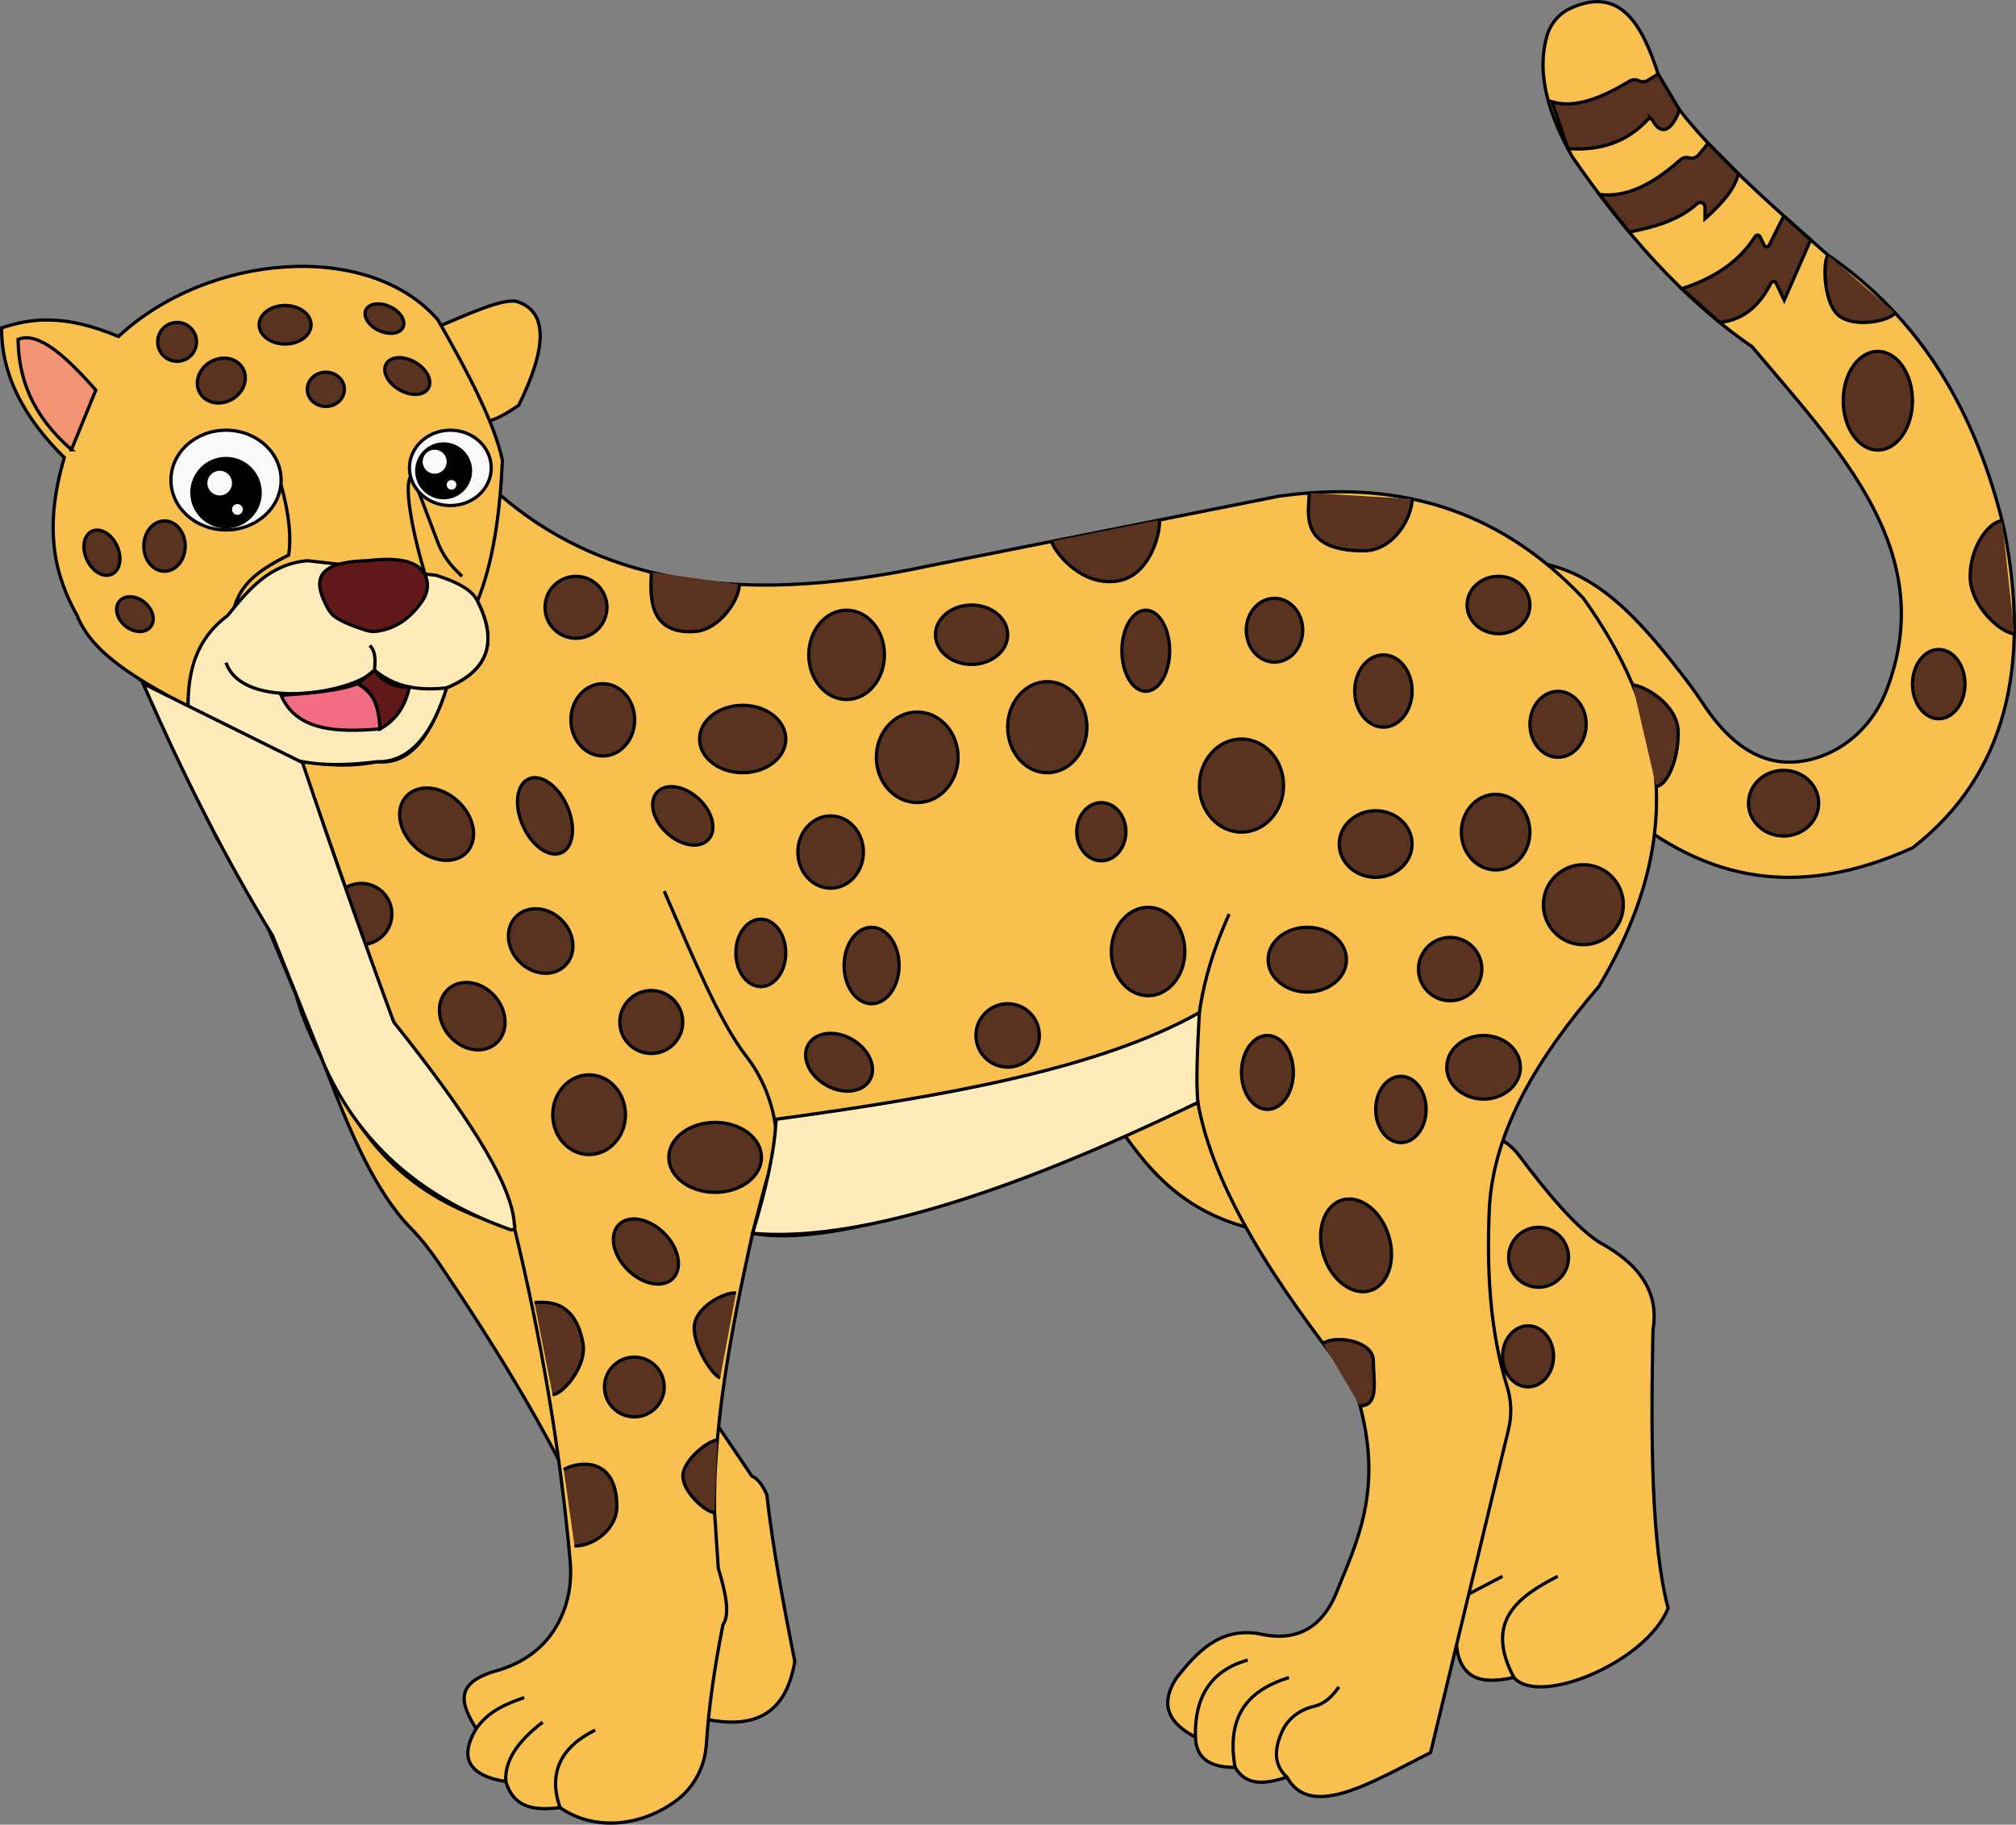<?xml version="1.0" encoding="UTF-8"?>
<svg id="Calque_2" xmlns="http://www.w3.org/2000/svg" viewBox="0 0 618.39 559.66">
  <rect x="0" y="0" width="618.39" height="559.66" fill="#808080" stroke="none"/>
  <defs>
    <style>
      .cls-1 {
        fill: #611818;
      }

      .cls-1, .cls-2, .cls-3, .cls-4, .cls-5, .cls-6, .cls-7, .cls-8 {
        stroke: #000;
        stroke-miterlimit: 10;
      }

      .cls-2 {
        fill: #f26d82;
      }

      .cls-3 {
        fill: #ffebb9;
      }

      .cls-4 {
        fill: #f9f9f9;
      }

      .cls-5 {
        fill: #fac04f;
      }

      .cls-6 {
        fill: none;
      }

      .cls-7 {
        fill: #593220;
      }

      .cls-8 {
        fill: #f59472;
      }

      .cls-9 {
        fill: #fbfbfb;
      }
    </style>
  </defs>
  <g id="Calque_1-2" data-name="Calque_1">
    <g>
      <path class="cls-5" d="M99.75,327.32c7.46,19.51,15.29,38.15,26.23,49.35,3.21,3.29,6.05,6.93,8.63,10.73,17,25.06,31.33,48.7,41.73,70.23l40.3,69.73c13.8,2.73,24.27-.61,27.15-17.72-3.57-18.02-6.87-35.68-8.57-51.16-1.15-2.51-2.46-4.78-4.62-5.77l-11.43-16.9-58.43-63.82-60.98-44.68Z"/>
      <path class="cls-5" d="M383.46,376.7c-20.04-5.06-30.69-17.17-39.32-29.76,19.82-23.34,65.36-12.19,112.42,1,3.72,1.04,7,3.27,9.32,6.36,8.66,11.52,17.08,21.67,24.57,26.67,12.16,6.52,18.61,15.17,16.58,26.97-.69,33.91-.5,65.66,4.64,85.34-6.62,16.53-39.58,30.29-47.31,21.23-8.09,1.75-15.11,1.55-17.25-7.52-7.93-57.34-25.38-104.71-63.65-130.3Z"/>
      <path class="cls-5" d="M467.67,172.24l33.31,79.12c22.77,17.48,49.47,25.06,85.71,8.68,29.07-22.62,36.14-56.27,28.11-97.51-8.43-35.8-25.48-64.71-54.13-84.32-24.24-21.22-46.81-41.78-52.05-55.52-5-15.51-11.8-26.98-26.81-20.18-3.6,1.63-6.26,4.81-7.32,8.61-2.54,9.07-1.44,20.43,7.75,36.9,16.02,23.18,33.79,43.61,55.17,58.3,26.96,31.99,57.6,63.1,41.23,105.49-3.9,10.1-12.07,18.12-22.52,20.96-11.92,3.24-23.17-1.09-33.43-16.51-1.59-2.39-3.23-4.76-4.97-7.05-14.17-18.54-28.77-36.02-50.06-36.96Z"/>
      <path class="cls-5" d="M43.49,208.75l23.15,48.62c10.03,14.38,17.7,29.95,23.81,46.3,2.63,11.29,10.06,25.33,19.18,40.35,13.11,19.5,29.45,27.35,48.3,33.2,7.55,31.1,13.78,65.87,16.97,101.61.46,5.19-.12,10.47-2,15.33-3.5,9.05-10.13,15.13-20.01,18.14-14.44,3.87-11.15,10.81-6.83,17.93-5.29,8.88-2.41,14.35,9.11,16.22,2.5,8.36,9.17,8.89,16.61,7.97,10.52,7.34,24.91,5.81,35.6-2.09,5.53-4.08,8.86-10.48,9.29-17.34.74-11.58,2.56-23.87,5.08-36.62,2.31-3.31.77-10.04-1.42-17.36l-1.14-17.07c-.5-25.33,4.74-54.86,11.67-85.64,26.5,4.75,77.33-13.68,136.58-40.12,4.81,26.84,23.95,55.89,47.48,85.62,10.14,29.19,2.75,46.02-4.33,63.06-4.44,12.22-12.58,17.03-24.52,14.22-11.79-1.9-18.84,5.42-25.35,13.81-5.35,8.57-1.62,13.94,5.98,17.93.18,6.78,4.83,9.3,12.16,9.27,3.55,5.99,9.55,5.02,15.91,3.01,7.31,13.33,26.43,1.28,44.05-7.55l23.92-99.2c1.04-4.31.88-8.83-.44-13.06-5.35-17.25-6.31-35.9-5.44-55.13,1.49-24.02,15.16-46.15,33.56-67.55,29.11-48.91,18.57-86.46-4.74-119.11-27.04-28.67-58.83-36.13-93.39-31.3l-107.3,21.36c-62.7,13.53-102.99,2.69-131.14-21.36l-110.35,56.57,39.68,20.39,9.27,4.44,26.99,77c10.32,23.2,30.46,38.6,37.62,61.59.51,1.63-.24,1.53-.24,3.35,0,2.48-1.87-3.06-6.86-3.36-26.29-11.31-38.4-23.98-47.46-39.11l-21.42-51.18"/>
      <path class="cls-6" d="M182.58,530.64c-10.81,5.37-14.41,13.29-10.81,23.77"/>
      <path class="cls-6" d="M166.47,528.22c-7.99,6.08-11.76,12.15-11.31,18.23"/>
      <path class="cls-6" d="M160.8,520.68c-5.63,1.94-11.06,4.23-14.74,9.55"/>
      <path class="cls-6" d="M410.72,517.4c-2.17,3.09-4.62,5.28-7.53,5.94-4.29.97-8.05,3.62-9.87,7.63-2.46,5.4-2.74,10.28,1.43,14.12"/>
      <path class="cls-6" d="M395.38,514.54c-11.8,3.66-19.41,10.99-16.54,27.54"/>
      <path class="cls-6" d="M382.73,509.17c-11.01,3.09-16.36,10.97-16.05,23.63"/>
      <path class="cls-6" d="M477.82,483.48c-12.45,6.37-22.47,13.94-13.46,31.03"/>
      <line class="cls-6" x1="460.89" y1="483.48" x2="450.53" y2="488.91"/>
      <path class="cls-6" d="M230.84,378.29l2.98-11.47c.78-3.02,1.62-6.04,2.71-8.97,2.28-6.13,1.84-12.51-.07-19.04-1.58-5.4-4.15-10.48-7.61-14.92-8.17-10.5-16.66-31.18-25.11-50.55"/>
      <path class="cls-6" d="M367.42,338.17c-2.42-25.17,2.72-42.41,9.61-57.81"/>
      <path class="cls-3" d="M238.08,343.3c50.91-6.93,98.97-15.35,129.81-32.72-.58,10.85-1.06,21.34-.47,27.58-60.47,29.21-106.27,42.87-136.58,40.12,3.88-12.72,6.75-24.71,7.23-34.98Z"/>
      <path class="cls-5" d="M131.71,101.37c10.95-4.59,23.36-10.53,27.4-8.69,8.85,3.26,8.72,13.9,0,31.62-5.98,4.11-11.66,7.17-15.28,3.16l-12.12-26.08Z"/>
      <path class="cls-5" d="M57.67,216.77c-14.58-7.93-29.21-15.84-33.99-27.93-6.69-11.98-10.55-26.16-3.95-48.48C7.46,128.24.41,115.1.5,100.58c8.96-2.97,19.13-4.37,35.83,2.63,27.72-25.76,76.93-29.51,98.01-5.07,9.48,16.51,17.38,31.84,19.76,43.01-.72,16.81-2.95,31.63-7.64,43.21,5.89,11.72,4.18,21.04-9.48,26.61-4.48,13.83-10.6,23.74-21.34,22.66-18.64,3.73-38.03-2.88-57.96-16.86Z"/>
      <path class="cls-3" d="M69.79,188.84c6.41-8,12.94-15.84,24.5-16.86l39.52,4.48c6.07,1.94,10.97,4.32,12.65,7.9,5.88,11.64,4.23,20.98-9.48,26.61-3.69,12.24-10.24,22.98-21.34,22.66-13.03,1.65-25.93,1.53-38.33-5.51l-19.63-11.36c-.02-10.74,2.33-20.64,12.12-27.93Z"/>
      <path class="cls-2" d="M86.23,213.27c8.87-.65,17.76-1.3,23.47-3.58,4.48,2.72,7.38,6.81,6.87,13.88-13.48,1.15-25.67.55-30.34-10.3Z"/>
      <path class="cls-1" d="M125.59,210.7c-1.4,6.56-4.66,10.49-9.02,12.88-.36-6.35-1.82-11.72-6.87-13.88l5.15-4.15c2.56,3.51,6.01,5.44,10.73,5.15Z"/>
      <path class="cls-1" d="M100.57,186.63c-4.1-7.59-5.02-14.09,11.67-14.64.19,0,.38-.02.57-.04,8.97-1.02,15.9-.18,17.88,5.14.88,2.35.37,4.99-1.03,7.07-3.56,5.27-8.11,8.63-14,9.46-1.2.17-2.42.03-3.57-.35-3.42-1.11-6.57-2.31-8.87-3.75-1.12-.71-2.02-1.72-2.65-2.89Z"/>
      <ellipse class="cls-4" cx="69.33" cy="147.25" rx="16.9" ry="15.3"/>
      <circle cx="69.33" cy="151.1" r="10.97"/>
      <circle class="cls-9" cx="67.39" cy="148.18" r="3.78"/>
      <circle class="cls-9" cx="72.82" cy="156.26" r="1.65"/>
      <ellipse class="cls-4" cx="138.14" cy="143.51" rx="12.55" ry="11.56"/>
      <circle cx="136.08" cy="144.41" r="8.74"/>
      <circle class="cls-9" cx="133.33" cy="141.62" r="3.68"/>
      <circle class="cls-9" cx="138.49" cy="148.71" r="1.48"/>
      <path class="cls-6" d="M71.88,186.26c2.07-6.9,6.65-11.05,16.68-16.01.76-5.24.27-12.04-2.32-21.46"/>
      <path class="cls-6" d="M130.69,177.09c-3.86-12.31-6.92-27.88-4.74-30.83"/>
      <path class="cls-6" d="M141.71,176.78l-1.93-1.96c-2.44-2.47-4.34-5.43-5.57-8.68l-5.79-15.32"/>
      <path class="cls-8" d="M21.91,137.93l7.48-18.27c-9.15-10.41-17.68-18.11-23.84-15.56.14,11.75,4.11,23.16,16.37,33.83Z"/>
      <circle class="cls-7" cx="54.32" cy="104.86" r="5.97"/>
      <ellipse class="cls-7" cx="67.89" cy="116.73" rx="7.6" ry="6.63" transform="translate(-49.27 49.58) rotate(-30)"/>
      <ellipse class="cls-7" cx="87.45" cy="99.61" rx="7.97" ry="5.92"/>
      <ellipse class="cls-7" cx="117.93" cy="97.72" rx="4.04" ry="6.29" transform="translate(-20.37 163.52) rotate(-65.09)"/>
      <ellipse class="cls-7" cx="124.93" cy="115.34" rx="4.87" ry="7.47" transform="translate(-37.42 165.86) rotate(-60)"/>
      <ellipse class="cls-7" cx="99.95" cy="119.41" rx="5.7" ry="5.26"/>
      <ellipse class="cls-7" cx="50.46" cy="167.49" rx="6.36" ry="7.73"/>
      <ellipse class="cls-7" cx="31.25" cy="169.54" rx="5.09" ry="7.27" transform="translate(-67.87 28.49) rotate(-24.66)"/>
      <ellipse class="cls-7" cx="41.38" cy="188.37" rx="4.68" ry="6.19" transform="translate(-130.18 100.27) rotate(-50.43)"/>
      <ellipse class="cls-7" cx="86.23" cy="250.25" rx="9.72" ry="7.58"/>
      <circle class="cls-7" cx="110.82" cy="280.34" r="9.39"/>
      <ellipse class="cls-7" cx="110.61" cy="316.19" rx="9.61" ry="8.32"/>
      <ellipse class="cls-7" cx="133.92" cy="252.81" rx="9.61" ry="12.64" transform="translate(-142.75 180.01) rotate(-47.35)"/>
      <ellipse class="cls-7" cx="144.85" cy="311.71" rx="9.24" ry="11.1" transform="translate(-168.42 170.26) rotate(-40.78)"/>
      <ellipse class="cls-7" cx="180.7" cy="341.9" rx="11.16" ry="12.23"/>
      <ellipse class="cls-7" cx="198.13" cy="383.87" rx="7.93" ry="11.7" transform="translate(-213.41 252.53) rotate(-45)"/>
      <circle class="cls-7" cx="194.58" cy="425.42" r="9.17"/>
      <path class="cls-7" d="M172.92,450.76c3.36-2.17,16.3-4.96,16.3,11.44,0,6.36-6.63,12-12.99,12"/>
      <path class="cls-7" d="M219.18,463.93c-2.63,0-9.72-6.26-9.72-11.17s7.93-11.07,10.57-11.07"/>
      <path class="cls-7" d="M220.91,422.6c-2.42-.58-9.17-11.06-7.79-16.87s10.23-9.69,12.65-9.11"/>
      <path class="cls-7" d="M163.95,399.49c3.19,0,12.32-1.47,14.89,12.56,1.25,6.82-6.16,15.71-9.35,15.71"/>
      <ellipse class="cls-7" cx="219.36" cy="354.99" rx="14.21" ry="10.73"/>
      <circle class="cls-7" cx="199.77" cy="313.47" r="9.66"/>
      <ellipse class="cls-7" cx="165.85" cy="288.63" rx="9.11" ry="10.64" transform="translate(-155.52 201.81) rotate(-45)"/>
      <ellipse class="cls-7" cx="167.17" cy="250.25" rx="7.43" ry="12.39" transform="translate(-86.99 89.09) rotate(-23.88)"/>
      <ellipse class="cls-7" cx="184.9" cy="220.79" rx="9.79" ry="11.09"/>
      <ellipse class="cls-7" cx="227.81" cy="226.67" rx="13.23" ry="10.34"/>
      <ellipse class="cls-7" cx="209.43" cy="250.25" rx="7.17" ry="10.71" transform="translate(-116.52 234.73) rotate(-47.35)"/>
      <ellipse class="cls-7" cx="233.37" cy="292.27" rx="7.66" ry="10.34"/>
      <ellipse class="cls-7" cx="257.38" cy="325.81" rx="8.08" ry="10.9" transform="translate(-153.47 385.81) rotate(-60)"/>
      <circle class="cls-7" cx="309.09" cy="317.59" r="9.73"/>
      <ellipse class="cls-7" cx="267.35" cy="296.14" rx="8.44" ry="11.73"/>
      <ellipse class="cls-7" cx="254.79" cy="261.34" rx="10.06" ry="11.09"/>
      <ellipse class="cls-7" cx="259.69" cy="200.86" rx="11.61" ry="13.7"/>
      <ellipse class="cls-7" cx="281.35" cy="232.28" rx="12.54" ry="13.89"/>
      <ellipse class="cls-7" cx="298.02" cy="194.68" rx="11.08" ry="9.11"/>
      <ellipse class="cls-7" cx="321.25" cy="223.04" rx="12.16" ry="13.98"/>
      <ellipse class="cls-7" cx="337.82" cy="255.11" rx="7.55" ry="8.93"/>
      <ellipse class="cls-7" cx="352.17" cy="291.85" rx="11.28" ry="13.56"/>
      <ellipse class="cls-7" cx="351.46" cy="199.59" rx="7.33" ry="12.44"/>
      <ellipse class="cls-7" cx="390.94" cy="193.3" rx="8.67" ry="9.79"/>
      <ellipse class="cls-7" cx="424.35" cy="211.95" rx="8.81" ry="11.09"/>
      <ellipse class="cls-7" cx="459.65" cy="185.57" rx="9.65" ry="8.81"/>
      <ellipse class="cls-7" cx="477.92" cy="222.16" rx="8.63" ry="10.12"/>
      <ellipse class="cls-7" cx="458.77" cy="255.23" rx="10.52" ry="11.6"/>
      <ellipse class="cls-7" cx="421.97" cy="258.88" rx="11.18" ry="10.22"/>
      <ellipse class="cls-7" cx="401" cy="294.35" rx="12.02" ry="9.94"/>
      <ellipse class="cls-7" cx="380.81" cy="240.95" rx="12.92" ry="14.28"/>
      <circle class="cls-7" cx="444.83" cy="297.24" r="9.72"/>
      <circle class="cls-7" cx="485.68" cy="277.49" r="12.27"/>
      <ellipse class="cls-7" cx="455.08" cy="327.36" rx="11.3" ry="9.76"/>
      <ellipse class="cls-7" cx="429.72" cy="340.29" rx="7.74" ry="10.18"/>
      <ellipse class="cls-7" cx="388.77" cy="328.94" rx="7.96" ry="11.35"/>
      <ellipse class="cls-7" cx="415.95" cy="382.01" rx="10.43" ry="14.55" transform="translate(-96.44 144.51) rotate(-17.7)"/>
      <circle class="cls-7" cx="471.95" cy="385.63" r="9.2"/>
      <ellipse class="cls-7" cx="468.72" cy="416.02" rx="7.83" ry="9.37"/>
      <path class="cls-7" d="M405.82,412.03c4.07-2.7,15.45-.68,15.45,5.3s1.89,13.89-4.09,13.89"/>
      <circle class="cls-7" cx="176.68" cy="186.28" r="9.51"/>
      <path class="cls-7" d="M226.8,179.27c0,4.67-6.07,13.85-13.51,14.42-15.78,1.21-13.51-13.5-13.51-18.18"/>
      <path class="cls-7" d="M355.58,159.49c.63,2.87-2.41,17.05-12.72,18.71-11.43,1.84-19.65-9.28-20.28-12.15"/>
      <path class="cls-7" d="M433.16,153.03c0,5.63-5.61,15.92-14.88,15.92-20.29,0-16.7-12.14-16.7-17.77"/>
      <path class="cls-7" d="M500.81,210.11c3.03,0,13.98,5.69,13.98,14.65s-3.75,16.43-6.78,16.43"/>
      <ellipse class="cls-7" cx="547.1" cy="246.35" rx="10.77" ry="10.08"/>
      <ellipse class="cls-7" cx="594.69" cy="209.83" rx="8.06" ry="10.63"/>
      <ellipse class="cls-7" cx="576.01" cy="122.91" rx="10.63" ry="15.14"/>
      <path class="cls-7" d="M581.3,95.98c-1.58,2.36-11.68,4.61-16.84,1.14-5.16-3.47-5.38-16.55-3.79-18.91"/>
      <path class="cls-7" d="M617.89,194.37c-3.75,0-13.57-8.23-13.57-17.61s6.07-17,9.81-17"/>
      <path class="cls-7" d="M539.87,72.59l1.29,2.62c.31.63,1.21.63,1.52,0l4.48-8.98,8.25,7.34-8.11,18.51-2.52-5.25c-.3-.63-1.2-.64-1.52-.02-3.39,6.59-8.13,11.32-15.75,12.08l-11.66-10.35c10.1-3.22,17.74-8.46,22.54-16.03.36-.57,1.19-.54,1.49.06Z"/>
      <path class="cls-7" d="M523,63.58v3.51c4.89-4.36,9.07-8.83,10.22-13.8l-9.24-9.34-2.96,3.55c-.71.85-1.86,1.21-2.93.9h0c-.93-.27-1.93-.03-2.66.61-7.88,6.99-16.02,11.68-24.8,10.65l9.12,11.51c8.03-1.53,15.47-3.8,20.77-8.66.95-.87,2.48-.23,2.48,1.06Z"/>
      <path class="cls-7" d="M506.86,36.85c2.59,4.85,5.86,3.48,8.34-3.14l-6.58-11.02-3.16,1.96c-.85.53-1.91.57-2.79.11h0c-.88-.45-1.92-.41-2.77.1-8.43,5.06-16.59,8.48-23.85,6.37l4.88,14.36c9.67.7,18.02-1.86,24.53-8.94.41-.44,1.13-.32,1.41.21Z"/>
      <path class="cls-3" d="M43.94,209.7l48.86,24.22c9.04,26.97,18.36,53.49,27.98,79.56,20.95,26.27,36.34,48.96,37,62.16.5.84-.32,1.85-1.24,1.52-25.26-8.98-45.19-24.38-56.79-49.84l-16.12-40.3c-14.6-23.83-27.69-49.82-39.7-77.32Z"/>
      <path class="cls-6" d="M69.33,203.24c5.15,15.07,39.39,9.42,45.52,2.31,4.83,3.94,11.07,6.69,22.12,5.43"/>
      <path class="cls-6" d="M114.85,205.55c.49-3.85,0-6.36-1.46-7.54"/>
    </g>
  </g>
</svg>